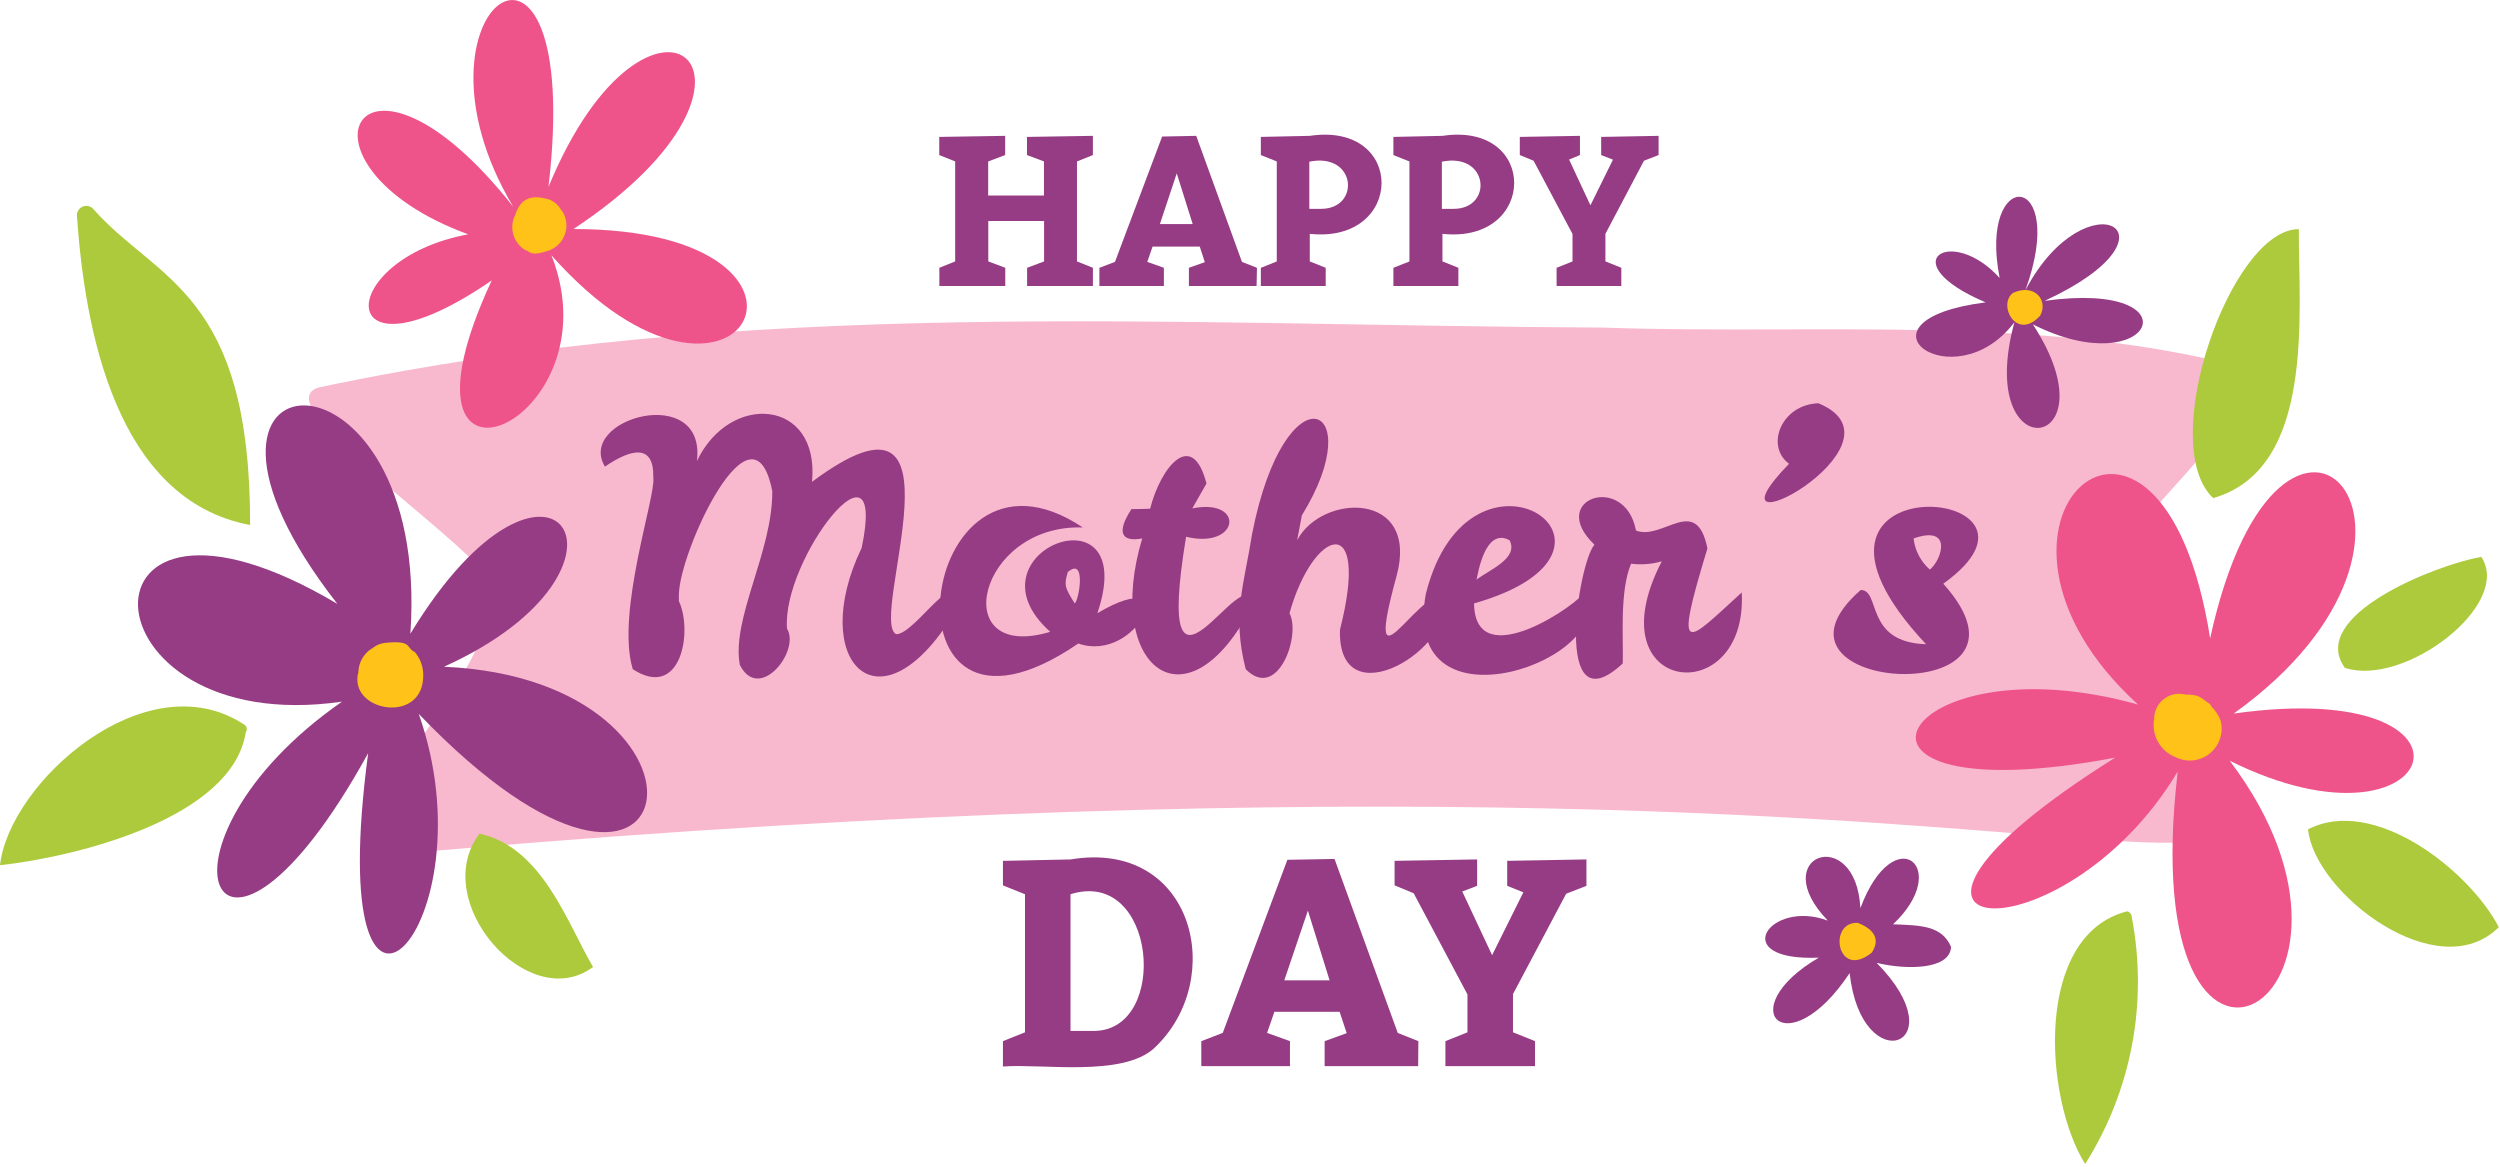 <svg width="212" height="99" viewBox="0 0 212 99" fill="none" xmlns="http://www.w3.org/2000/svg">
<path d="M191.22 31.43C173.59 26.53 154.42 28.43 135.98 27.78C98.9 27.6 63.77 25.07 27.05 32.85C21.94 34.3 41.33 46.85 41.93 49.95C41.14 57.51 32.93 64.35 30.66 71.95C30.47 72.4 33.26 72.38 36.94 72.14C200.1 58.09 201.76 91.36 178.05 49C181.49 43.39 189.13 37.56 191.22 31.43Z" fill="#F8B9CF"/>
<path d="M65.489 41.65C63.839 33.28 57.629 46.71 57.569 50.41V50.97C58.769 53.52 57.769 59.41 53.659 56.75C52.199 51.95 55.659 41.99 55.399 40.48C55.469 37.61 53.529 38.04 51.299 39.57C48.829 35.47 59.909 32.42 59.099 39.1C61.879 33.22 69.539 33.8 68.859 40.86C82.679 30.57 73.559 52.59 75.999 53.78C77.679 53.78 81.549 47.15 80.879 52.05C74.559 62.41 68.449 56.05 73.069 46.46C75.279 35.93 66.279 47.39 66.739 53.31C67.899 55.18 64.389 59.63 62.739 56.39C61.999 52.48 65.529 46.75 65.489 41.65V41.65Z" fill="#963C85"/>
<path d="M91.819 44.729C82.868 44.429 80.269 56.219 89.058 53.579C81.478 46.789 96.808 40.939 93.058 51.999C100.488 47.599 96.459 56.339 91.439 54.569C73.999 66.509 77.609 35.229 91.819 44.729V44.729ZM91.138 51.169C91.499 50.899 92.138 47.169 90.549 48.509C90.228 49.619 90.278 49.809 91.138 51.169V51.169Z" fill="#963C85"/>
<path d="M97.53 43.139C98.43 39.589 101.1 36.319 102.31 40.999L101.11 43.109C105.63 42.219 105.11 46.609 100.58 45.519C97.7 62.949 105.58 46.899 106.24 51.259C100.71 62.189 93.56 56.639 96.86 45.659C95.06 45.999 94.67 45.119 95.95 43.169C96.33 43.169 96.89 43.169 97.53 43.139V43.139Z" fill="#963C85"/>
<path d="M113.629 53.4C116.239 43.15 111.359 44.82 109.349 52C110.349 53.86 108.349 59.49 105.639 56.75C104.449 52.15 105.509 49.56 106.179 45.27C108.999 30.91 116.289 34.16 110.399 43.7L109.999 45.81C112.109 41.81 120.359 41.63 118.439 48.81C115.539 59.37 120.089 50.16 122.439 50.5C123.629 54.92 113.399 61.11 113.629 53.4V53.4Z" fill="#963C85"/>
<path d="M134.3 50.24C137.7 55.73 118.66 62.68 120.91 50.37C124.61 35.57 140.91 46.63 125 51.17C125.08 57.41 134.15 51 134.3 50.24ZM125.21 49.15C126.29 48.32 128.81 47.35 128.01 45.81C126.48 45 125.66 46.8 125.21 49.15V49.15Z" fill="#963C85"/>
<path d="M144.789 46.509C141.869 56.099 143.019 54.509 147.699 50.239C148.239 60.349 135.049 58.919 140.919 47.599C140.075 47.846 139.19 47.914 138.319 47.799C137.319 50.149 137.679 54.249 137.609 56.259C131.609 61.849 133.829 47.739 135.209 46.189C131.129 42.299 137.819 40.049 138.729 44.989C140.999 45.879 143.859 41.839 144.789 46.509Z" fill="#963C85"/>
<path d="M154.209 34.199C162.599 37.679 143.589 47.709 151.709 39.329C149.649 37.789 151.099 34.279 154.209 34.199Z" fill="#963C85"/>
<path d="M164.79 49.499C174.57 60.389 147.72 58.849 157.79 50.029C159.52 50.029 158.08 54.469 163.33 54.63C148.57 38.889 176.53 41.09 164.79 49.499ZM163.65 48.3C164.65 47.51 165.65 44.48 162.27 45.66C162.386 46.681 162.878 47.622 163.65 48.3Z" fill="#963C85"/>
<path d="M79.658 22.709L80.998 22.169V13.69L79.648 13.149V11.61L85.238 11.52V13.149L83.798 13.69V16.579H88.528V13.69L87.088 13.149V11.61L92.678 11.52V13.149L91.328 13.69V22.169L92.678 22.709V24.25H87.098V22.709L88.538 22.169V18.739H83.808V22.169L85.248 22.709V24.25H79.658V22.709Z" fill="#963C85"/>
<path d="M106.559 24.25H100.819V22.709L102.169 22.23L101.739 20.91H97.739L97.288 22.209L98.698 22.709V24.25H93.228V22.709L94.549 22.209L98.549 11.579L101.439 11.52L105.319 22.209L106.589 22.709L106.559 24.25ZM99.788 14.7L98.359 19H101.139L99.788 14.7Z" fill="#963C85"/>
<path d="M106.92 22.71L108.27 22.17V13.69L106.92 13.15V11.61L111.07 11.52C119.25 10.3 119.12 20.69 111.07 19.83V22.17L112.42 22.71V24.25H106.92V22.71ZM112.03 17.71C115.38 17.71 115.03 12.9 111.03 13.71V17.71H112.03Z" fill="#963C85"/>
<path d="M118.16 22.71L119.52 22.17V13.69L118.16 13.15V11.61L122.32 11.52C130.49 10.3 130.37 20.69 122.32 19.83V22.17L123.67 22.71V24.25H118.16V22.71ZM123.27 17.71C126.62 17.71 126.27 12.9 122.27 13.71V17.71H123.27Z" fill="#963C85"/>
<path d="M131.999 22.709L133.349 22.169V19.84L130.049 13.63L128.879 13.149V11.61L133.979 11.52V13.149L133.059 13.53L134.869 17.41L136.779 13.54L135.779 13.149V11.61L140.649 11.52V13.149L139.409 13.63L136.139 19.829V22.169L137.489 22.709V24.25H131.999V22.709Z" fill="#963C85"/>
<path d="M86.919 75.831L85.049 75.081V73.001L90.779 72.88C101.239 71.13 104.109 83.061 97.879 88.88C95.179 91.361 88.349 90.18 85.049 90.441V88.29L86.919 87.54V75.831ZM92.849 87.421C99.189 87.29 98.059 73.54 90.779 75.831V87.421H92.849Z" fill="#963C85"/>
<path d="M120.259 90.41H112.329V88.29L114.199 87.61L113.599 85.8H108.069L107.449 87.59L109.389 88.29V90.41H101.869V88.29L103.689 87.59L109.169 72.91L113.169 72.84L118.529 87.59L120.279 88.29L120.259 90.41ZM110.909 77.22L108.909 83.13H112.749L110.909 77.22Z" fill="#963C85"/>
<path d="M122.57 88.289L124.44 87.539V84.329L119.88 75.749L118.26 75.079V72.999L125.26 72.879V75.119L124 75.599L126.53 80.999L129.18 75.669L127.81 75.119V72.999L134.53 72.879V75.119L132.81 75.789L128.3 84.299V87.539L130.17 88.289V90.409H122.57V88.289Z" fill="#963C85"/>
<path d="M48.63 19.42C68.501 6.29 55.001 -4.75 46.511 15.85C49.63 -10.73 33.391 0.54 43.511 17.52C30.381 0.88 23.68 14 39.7 19.87C28.18 22.01 28.101 33.13 41.7 23.78C31.901 44.78 52.431 35.98 46.761 21.65C62.8 39.7 73.38 19.44 48.63 19.42V19.42Z" fill="#EE548A"/>
<path d="M172.39 27.51C182.57 32.63 186.49 23.71 173.39 25.51C185.83 19.77 176.92 14.78 171.75 24.62C175.47 14.37 167.7 14.09 169.57 23.57C165.45 19.02 160.37 22.25 168.38 25.64C156.32 27.18 165.67 34.11 170.82 27.33C167.36 40.1 179.46 38.36 172.39 27.51Z" fill="#963C85"/>
<path d="M37.65 56.54C56.24 48.12 46.65 34.21 34.8 53.74C36.61 27.63 11.31 29.07 28.61 51.21C5.49 37.48 6.52 62.74 29 59.5C11.49 71.68 18.18 87.55 31.22 63.87C27.22 93.87 41.87 78.57 35.51 60.54C58.74 84.76 63 57.64 37.65 56.54Z" fill="#963C85"/>
<path d="M189.08 64.51C207.08 73.46 212.37 57.28 189.42 60.51C210.7 45.26 193.42 26.65 187.42 54.13C183.23 27.61 164.42 44.38 181.31 59.75C160.93 54.02 152.62 69.31 179.36 64.25C153.74 80.31 174.87 81.83 184.67 65.43C180.77 98.68 204.46 84.86 189.08 64.51Z" fill="#EE548A"/>
<path d="M7.91 17.72C7.671 17.458 7.289 17.385 6.97 17.539C6.651 17.694 6.473 18.04 6.53 18.39C7.19 27.849 9.8 42.389 21.21 44.52C21.25 24.68 13.29 23.84 7.91 17.72V17.72Z" fill="#ADCA3C"/>
<path d="M20.67 61.421C12.36 56.001 0.78 66.361 0 73.371C6.54 72.651 19.71 69.371 20.84 62.101C20.919 61.991 20.945 61.852 20.912 61.721C20.88 61.59 20.791 61.48 20.67 61.421V61.421Z" fill="#ADCA3C"/>
<path d="M165.45 80.3C164.67 78.49 162.91 78.47 160.53 78.38C165.62 73.59 160.62 69.38 157.76 77.01C157.39 69.8 149.66 72.53 155 78.07C150.07 76.21 146.4 81.53 154.23 81.21C146.73 85.6 151.55 90.5 156.85 82.52C157.85 91.69 166.08 88.7 159.14 81.65C161.65 82.26 165.35 82.25 165.45 80.3Z" fill="#963C85"/>
<path d="M180.77 77.759C180.765 77.533 180.61 77.337 180.39 77.279C172.46 79.279 173.33 93.119 176.82 98.709C180.756 92.483 182.169 84.991 180.77 77.759Z" fill="#ADCA3C"/>
<path d="M211.901 78.62C209.341 73.74 201.261 67.45 195.721 70.33C196.261 75.74 206.741 83.78 211.901 78.62Z" fill="#ADCA3C"/>
<path d="M194.939 19.43C189.149 19.43 182.819 37.67 187.679 42.24C196.329 39.75 194.929 26.72 194.939 19.43V19.43Z" fill="#ADCA3C"/>
<path d="M210.411 47.221C206.481 47.921 195.681 52.221 198.841 56.631C203.871 58.301 213.101 51.261 210.411 47.221Z" fill="#ADCA3C"/>
<path d="M170.7 24.841C169.37 25.841 171 28.981 173.01 26.761C173.72 25.451 172.51 24.001 170.7 24.841V24.841Z" fill="#FFC219"/>
<path d="M157.549 78.261C154.969 78.111 155.759 83.181 158.739 80.771C159.399 79.731 159.059 78.861 157.549 78.261Z" fill="#FFC219"/>
<path d="M35.89 57.169C35.874 56.478 35.619 55.814 35.17 55.289C34.4 54.939 35.01 54.289 32.71 54.509C32.312 54.541 31.932 54.69 31.62 54.939C30.877 55.363 30.411 56.145 30.39 56.999C29.48 60.349 36 61.529 35.89 57.169Z" fill="#FFC219"/>
<path d="M47.7 17.939L47.58 17.799C47.357 17.4 47.004 17.09 46.58 16.919C45.84 16.729 44.29 16.259 43.69 18.229C43.14 19.307 43.531 20.626 44.58 21.229C44.88 21.229 44.88 21.779 46.29 21.319C46.996 21.153 47.579 20.659 47.858 19.989C48.138 19.32 48.079 18.558 47.7 17.939Z" fill="#FFC219"/>
<path d="M188.301 61.09C188.137 60.662 187.885 60.273 187.561 59.95C187.271 59.51 187.561 59.87 186.691 59.19C186.391 59.003 186.044 58.906 185.691 58.91H185.371C184.723 58.73 184.028 58.866 183.497 59.278C182.965 59.689 182.659 60.328 182.671 61C182.44 62.349 183.181 63.678 184.451 64.19C185.401 64.683 186.553 64.568 187.387 63.896C188.221 63.224 188.58 62.124 188.301 61.09V61.09Z" fill="#FFC219"/>
<path d="M50.291 81.999C48.081 78.24 46.001 71.87 40.661 70.689C36.321 76.419 44.801 86.09 50.291 81.999Z" fill="#ADCA3C"/>
</svg>
